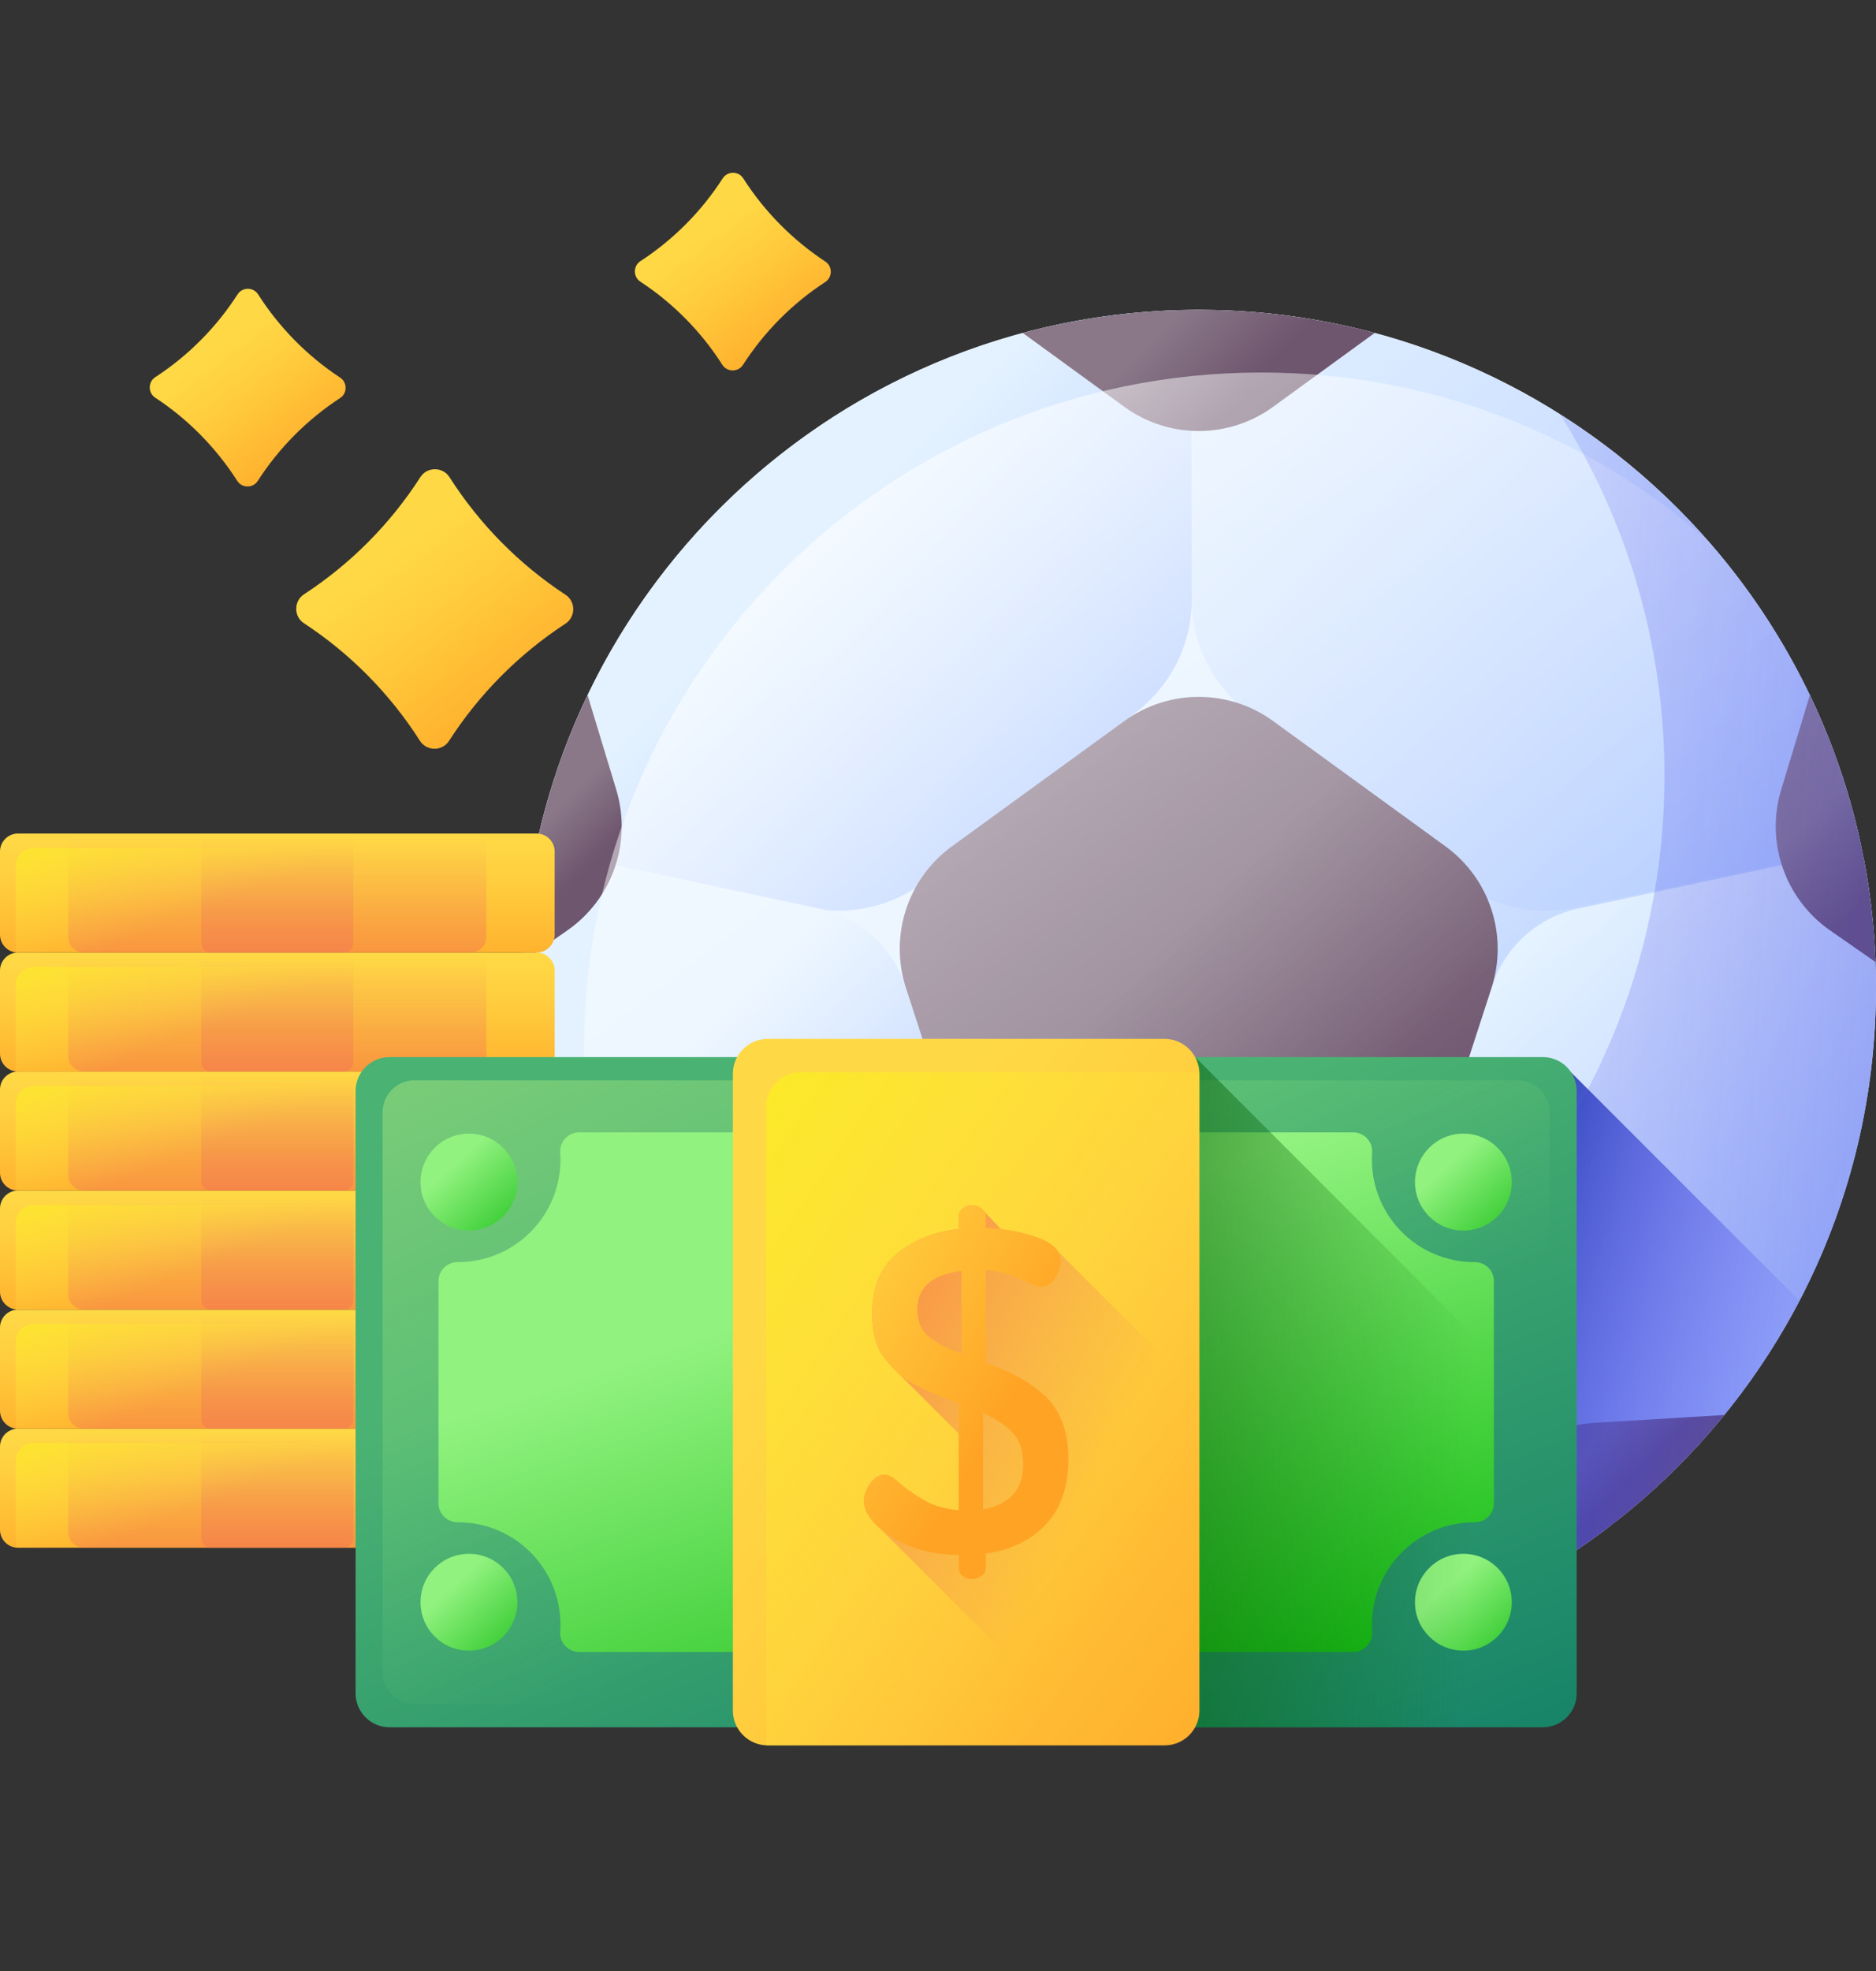 <svg width="20" height="21" viewBox="0 0 20 21" fill="none" xmlns="http://www.w3.org/2000/svg">
<rect x="0" y="0" width="20" height="21" fill="#333333" stroke="none"/>
<g id="fi_2108654" clip-path="url(#clip0_171_962)">
<path id="Vector" d="M12.78 17.742C16.767 17.742 20 14.51 20 10.522C20 6.534 16.767 3.301 12.78 3.301C8.792 3.301 5.559 6.534 5.559 10.522C5.559 14.51 8.792 17.742 12.78 17.742Z" fill="url(#paint0_linear_171_962)"/>
<path id="Vector_2" d="M19.843 9.017L16.789 9.67C16.345 9.765 15.882 9.655 15.528 9.372L13.273 7.567C12.915 7.28 12.706 6.846 12.706 6.387V6.384L12.711 3.302C12.734 3.302 12.757 3.302 12.78 3.302C16.251 3.302 19.151 5.752 19.843 9.017Z" fill="url(#paint1_linear_171_962)"/>
<path id="Vector_3" d="M12.706 6.384V6.387C12.706 6.846 12.497 7.28 12.139 7.567L9.884 9.372C9.577 9.617 9.188 9.733 8.8 9.697C8.741 9.691 8.682 9.682 8.623 9.67L6.041 9.118L5.71 9.047C6.386 5.792 9.254 3.339 12.701 3.302L12.706 6.384Z" fill="url(#paint2_linear_171_962)"/>
<path id="Vector_4" d="M10.207 14.147L10.188 14.169L8.461 16.082C8.42 16.128 8.376 16.17 8.329 16.208C6.643 14.886 5.559 12.831 5.559 10.522C5.559 10.05 5.604 9.59 5.69 9.144C5.804 9.119 5.922 9.11 6.041 9.118C6.098 9.121 6.157 9.129 6.214 9.142L8.735 9.681C8.757 9.686 8.779 9.691 8.8 9.697C9.202 9.805 9.523 10.11 9.652 10.508L10.446 12.961C10.579 13.371 10.488 13.821 10.207 14.147Z" fill="url(#paint3_linear_171_962)"/>
<path id="Vector_5" d="M20 10.522C20 12.831 18.916 14.886 17.23 16.208C17.183 16.17 17.139 16.128 17.098 16.082L15.371 14.169L15.352 14.147C15.071 13.821 14.98 13.371 15.113 12.961L15.907 10.508C16.043 10.088 16.392 9.773 16.824 9.681L19.345 9.142C19.52 9.105 19.699 9.106 19.869 9.144C19.955 9.59 20 10.051 20 10.522Z" fill="url(#paint4_linear_171_962)"/>
<path id="Vector_6" d="M17.168 16.257C15.952 17.189 14.43 17.743 12.779 17.743C11.129 17.743 9.607 17.189 8.391 16.257C8.442 16.163 8.504 16.075 8.577 15.992L10.188 14.169L10.207 14.147L10.234 14.116C10.513 13.801 10.915 13.62 11.336 13.62H14.223C14.644 13.62 15.046 13.801 15.324 14.116L15.352 14.147L15.371 14.169L16.982 15.992C17.055 16.075 17.117 16.163 17.168 16.257Z" fill="url(#paint5_linear_171_962)"/>
<path id="Vector_7" d="M11.987 7.682L10.148 9.018C9.675 9.362 9.478 9.97 9.658 10.526L10.361 12.688C10.541 13.243 11.059 13.62 11.643 13.62H13.916C14.5 13.62 15.018 13.243 15.198 12.688L15.901 10.526C16.081 9.97 15.884 9.362 15.411 9.018L13.572 7.682C13.1 7.339 12.46 7.339 11.987 7.682Z" fill="url(#paint6_linear_171_962)"/>
<path id="Vector_8" d="M14.656 3.547L13.572 4.335C13.1 4.678 12.46 4.678 11.987 4.335L10.903 3.547C11.502 3.387 12.13 3.301 12.78 3.301C13.428 3.301 14.057 3.387 14.656 3.547Z" fill="url(#paint7_linear_171_962)"/>
<path id="Vector_9" d="M19.995 10.25L19.509 9.912C19.03 9.578 18.82 8.973 18.989 8.414L19.295 7.406C19.71 8.273 19.957 9.235 19.995 10.25Z" fill="url(#paint8_linear_171_962)"/>
<path id="Vector_10" d="M6.05 9.912L5.564 10.25C5.601 9.235 5.849 8.273 6.264 7.406L6.57 8.414C6.739 8.973 6.529 9.578 6.05 9.912Z" fill="url(#paint9_linear_171_962)"/>
<path id="Vector_11" d="M10.06 17.213C8.927 16.752 7.937 16.011 7.176 15.076L8.565 15.16C9.148 15.196 9.642 15.602 9.789 16.168L10.06 17.213Z" fill="url(#paint10_linear_171_962)"/>
<path id="Vector_12" d="M18.383 15.076C17.622 16.011 16.632 16.752 15.499 17.213L15.77 16.168C15.917 15.602 16.411 15.196 16.994 15.16L18.383 15.076Z" fill="url(#paint11_linear_171_962)"/>
<path id="Vector_13" d="M13.447 3.969C9.459 3.969 6.226 7.202 6.226 11.189C6.226 13.013 6.903 14.679 8.018 15.95C9.289 17.066 10.955 17.743 12.78 17.743C16.767 17.743 20 14.51 20 10.522C20 8.698 19.323 7.032 18.207 5.761C16.936 4.645 15.271 3.969 13.447 3.969Z" fill="url(#paint12_linear_171_962)"/>
<path id="Vector_14" d="M16.632 4.415C17.337 5.529 17.745 6.85 17.745 8.267C17.745 12.255 14.512 15.488 10.524 15.488C9.108 15.488 7.787 15.079 6.672 14.375C7.951 16.398 10.208 17.743 12.78 17.743C16.767 17.743 20 14.51 20 10.522C20 7.951 18.656 5.694 16.632 4.415Z" fill="url(#paint13_linear_171_962)"/>
<path id="Vector_15" d="M5.721 16.49H0.191C0.086 16.49 0 16.404 0 16.299V15.413C0 15.307 0.086 15.222 0.191 15.222H5.721C5.827 15.222 5.913 15.307 5.913 15.413V16.299C5.913 16.404 5.827 16.49 5.721 16.49Z" fill="url(#paint14_linear_171_962)"/>
<path id="Vector_16" d="M5.019 16.49H0.893C0.802 16.49 0.727 16.416 0.727 16.324V15.388C0.727 15.296 0.802 15.222 0.893 15.222H5.019C5.111 15.222 5.185 15.296 5.185 15.388V16.324C5.186 16.416 5.111 16.49 5.019 16.49Z" fill="url(#paint15_linear_171_962)"/>
<path id="Vector_17" d="M3.667 16.49H2.246C2.191 16.49 2.146 16.445 2.146 16.39V15.322C2.146 15.267 2.191 15.222 2.246 15.222H3.667C3.722 15.222 3.767 15.267 3.767 15.322V16.39C3.767 16.445 3.722 16.49 3.667 16.49Z" fill="url(#paint16_linear_171_962)"/>
<path id="Vector_18" d="M0.358 15.376C0.253 15.376 0.167 15.462 0.167 15.567V16.453C0.167 16.465 0.168 16.477 0.17 16.489C0.177 16.489 0.184 16.49 0.191 16.49H5.721C5.827 16.49 5.913 16.404 5.913 16.299V15.413C5.913 15.401 5.911 15.389 5.909 15.377C5.902 15.376 5.895 15.376 5.888 15.376H0.358Z" fill="url(#paint17_linear_171_962)"/>
<path id="Vector_19" d="M5.721 15.222H0.191C0.086 15.222 0 15.136 0 15.03V14.145C0 14.039 0.086 13.954 0.191 13.954H5.721C5.827 13.954 5.913 14.039 5.913 14.145V15.03C5.913 15.136 5.827 15.222 5.721 15.222Z" fill="url(#paint18_linear_171_962)"/>
<path id="Vector_20" d="M5.019 15.221H0.893C0.802 15.221 0.727 15.147 0.727 15.055V14.119C0.727 14.027 0.802 13.953 0.893 13.953H5.019C5.111 13.953 5.185 14.027 5.185 14.119V15.055C5.186 15.147 5.111 15.221 5.019 15.221Z" fill="url(#paint19_linear_171_962)"/>
<path id="Vector_21" d="M3.667 15.222H2.246C2.191 15.222 2.146 15.177 2.146 15.121V14.054C2.146 13.998 2.191 13.954 2.246 13.954H3.667C3.722 13.954 3.767 13.998 3.767 14.054V15.121C3.767 15.177 3.722 15.222 3.667 15.222Z" fill="url(#paint20_linear_171_962)"/>
<path id="Vector_22" d="M0.358 14.107C0.253 14.107 0.167 14.193 0.167 14.299V15.184C0.167 15.197 0.168 15.208 0.17 15.22C0.177 15.221 0.184 15.221 0.191 15.221H5.721C5.827 15.221 5.913 15.136 5.913 15.03V14.145C5.913 14.132 5.911 14.12 5.909 14.109C5.902 14.108 5.895 14.107 5.888 14.107H0.358Z" fill="url(#paint21_linear_171_962)"/>
<path id="Vector_23" d="M5.721 13.953H0.191C0.086 13.953 0 13.867 0 13.762V12.876C0 12.771 0.086 12.685 0.191 12.685H5.721C5.827 12.685 5.913 12.771 5.913 12.876V13.762C5.913 13.867 5.827 13.953 5.721 13.953Z" fill="url(#paint22_linear_171_962)"/>
<path id="Vector_24" d="M5.019 13.953H0.893C0.802 13.953 0.727 13.879 0.727 13.787V12.851C0.727 12.759 0.802 12.685 0.893 12.685H5.019C5.111 12.685 5.185 12.759 5.185 12.851V13.787C5.186 13.879 5.111 13.953 5.019 13.953Z" fill="url(#paint23_linear_171_962)"/>
<path id="Vector_25" d="M3.667 13.953H2.246C2.191 13.953 2.146 13.908 2.146 13.853V12.785C2.146 12.73 2.191 12.685 2.246 12.685H3.667C3.722 12.685 3.767 12.73 3.767 12.785V13.853C3.767 13.908 3.722 13.953 3.667 13.953Z" fill="url(#paint24_linear_171_962)"/>
<path id="Vector_26" d="M0.358 12.839C0.253 12.839 0.167 12.925 0.167 13.031V13.916C0.167 13.928 0.168 13.94 0.17 13.952C0.177 13.953 0.184 13.953 0.191 13.953H5.721C5.827 13.953 5.913 13.868 5.913 13.762V12.877C5.913 12.864 5.911 12.852 5.909 12.841C5.902 12.84 5.895 12.839 5.888 12.839H0.358Z" fill="url(#paint25_linear_171_962)"/>
<path id="Vector_27" d="M5.721 12.685H0.191C0.086 12.685 0 12.6 0 12.494V11.608C0 11.503 0.086 11.417 0.191 11.417H5.721C5.827 11.417 5.913 11.503 5.913 11.608V12.494C5.913 12.6 5.827 12.685 5.721 12.685Z" fill="url(#paint26_linear_171_962)"/>
<path id="Vector_28" d="M5.019 12.685H0.893C0.802 12.685 0.727 12.611 0.727 12.519V11.583C0.727 11.491 0.802 11.417 0.893 11.417H5.019C5.111 11.417 5.185 11.491 5.185 11.583V12.519C5.186 12.611 5.111 12.685 5.019 12.685Z" fill="url(#paint27_linear_171_962)"/>
<path id="Vector_29" d="M3.667 12.685H2.246C2.191 12.685 2.146 12.64 2.146 12.585V11.517C2.146 11.462 2.191 11.417 2.246 11.417H3.667C3.722 11.417 3.767 11.462 3.767 11.517V12.585C3.767 12.64 3.722 12.685 3.667 12.685Z" fill="url(#paint28_linear_171_962)"/>
<path id="Vector_30" d="M0.358 11.571C0.253 11.571 0.167 11.657 0.167 11.763V12.648C0.167 12.66 0.168 12.672 0.17 12.684C0.177 12.685 0.184 12.685 0.191 12.685H5.721C5.827 12.685 5.913 12.6 5.913 12.494V11.608C5.913 11.596 5.911 11.584 5.909 11.572C5.902 11.572 5.895 11.571 5.888 11.571H0.358Z" fill="url(#paint29_linear_171_962)"/>
<path id="Vector_31" d="M5.721 11.417H0.191C0.086 11.417 0 11.331 0 11.226V10.34C0 10.235 0.086 10.149 0.191 10.149H5.721C5.827 10.149 5.913 10.235 5.913 10.34V11.226C5.913 11.331 5.827 11.417 5.721 11.417Z" fill="url(#paint30_linear_171_962)"/>
<path id="Vector_32" d="M5.019 11.417H0.893C0.802 11.417 0.727 11.343 0.727 11.251V10.315C0.727 10.223 0.802 10.149 0.893 10.149H5.019C5.111 10.149 5.185 10.223 5.185 10.315V11.251C5.186 11.343 5.111 11.417 5.019 11.417Z" fill="url(#paint31_linear_171_962)"/>
<path id="Vector_33" d="M3.667 11.417H2.246C2.191 11.417 2.146 11.372 2.146 11.317V10.249C2.146 10.194 2.191 10.149 2.246 10.149H3.667C3.722 10.149 3.767 10.194 3.767 10.249V11.317C3.767 11.372 3.722 11.417 3.667 11.417Z" fill="url(#paint32_linear_171_962)"/>
<path id="Vector_34" d="M0.358 10.303C0.253 10.303 0.167 10.389 0.167 10.495V11.38C0.167 11.392 0.168 11.404 0.17 11.416C0.177 11.417 0.184 11.417 0.191 11.417H5.721C5.827 11.417 5.913 11.331 5.913 11.226V10.34C5.913 10.328 5.911 10.316 5.909 10.304C5.902 10.304 5.895 10.303 5.888 10.303H0.358Z" fill="url(#paint33_linear_171_962)"/>
<path id="Vector_35" d="M5.721 10.149H0.191C0.086 10.149 0 10.063 0 9.958V9.072C0 8.967 0.086 8.881 0.191 8.881H5.721C5.827 8.881 5.913 8.967 5.913 9.072V9.958C5.913 10.063 5.827 10.149 5.721 10.149Z" fill="url(#paint34_linear_171_962)"/>
<path id="Vector_36" d="M5.019 10.149H0.893C0.802 10.149 0.727 10.075 0.727 9.983V9.047C0.727 8.955 0.802 8.881 0.893 8.881H5.019C5.111 8.881 5.185 8.955 5.185 9.047V9.983C5.186 10.075 5.111 10.149 5.019 10.149Z" fill="url(#paint35_linear_171_962)"/>
<path id="Vector_37" d="M3.667 10.149H2.246C2.191 10.149 2.146 10.104 2.146 10.049V8.981C2.146 8.926 2.191 8.881 2.246 8.881H3.667C3.722 8.881 3.767 8.926 3.767 8.981V10.049C3.767 10.104 3.722 10.149 3.667 10.149Z" fill="url(#paint36_linear_171_962)"/>
<path id="Vector_38" d="M0.358 9.035C0.253 9.035 0.167 9.121 0.167 9.227V10.112C0.167 10.124 0.168 10.136 0.17 10.148C0.177 10.149 0.184 10.149 0.191 10.149H5.721C5.827 10.149 5.913 10.063 5.913 9.958V9.072C5.913 9.06 5.911 9.048 5.909 9.036C5.902 9.036 5.895 9.035 5.888 9.035H0.358Z" fill="url(#paint37_linear_171_962)"/>
<path id="Vector_39" d="M16.749 16.554C17.772 15.879 18.613 14.951 19.184 13.859L16.749 11.425V16.554Z" fill="url(#paint38_linear_171_962)"/>
<path id="Vector_40" d="M16.448 18.403H4.152C3.953 18.403 3.791 18.241 3.791 18.042V11.624C3.791 11.425 3.953 11.263 4.152 11.263H16.448C16.648 11.263 16.809 11.424 16.809 11.624V18.042C16.809 18.241 16.648 18.403 16.448 18.403Z" fill="url(#paint39_linear_171_962)"/>
<path id="Vector_41" d="M16.181 18.155H4.42C4.231 18.155 4.079 18.003 4.079 17.815V11.851C4.079 11.663 4.231 11.51 4.42 11.51H16.181C16.369 11.51 16.521 11.663 16.521 11.851V17.815C16.521 18.003 16.369 18.155 16.181 18.155Z" fill="url(#paint40_linear_171_962)"/>
<path id="Vector_42" d="M15.717 13.447C15.114 13.447 14.626 12.958 14.626 12.355C14.626 12.33 14.626 12.305 14.628 12.281C14.636 12.164 14.544 12.065 14.427 12.065H6.174C6.057 12.065 5.964 12.164 5.972 12.281C5.974 12.305 5.975 12.33 5.975 12.355C5.975 12.958 5.486 13.447 4.883 13.447C4.882 13.447 4.882 13.447 4.881 13.447C4.768 13.446 4.675 13.535 4.675 13.649V16.017C4.675 16.131 4.768 16.22 4.881 16.219H4.883C5.486 16.219 5.975 16.708 5.975 17.311C5.975 17.336 5.974 17.361 5.972 17.385C5.964 17.502 6.057 17.601 6.174 17.601H14.427C14.544 17.601 14.636 17.502 14.628 17.385C14.626 17.361 14.626 17.336 14.626 17.311C14.626 16.708 15.114 16.219 15.717 16.219H15.72C15.833 16.22 15.926 16.131 15.926 16.017V13.649C15.926 13.535 15.833 13.446 15.72 13.447C15.719 13.446 15.718 13.447 15.717 13.447Z" fill="url(#paint41_linear_171_962)"/>
<path id="Vector_43" d="M10.3 17.32C11.674 17.32 12.787 16.207 12.787 14.833C12.787 13.459 11.674 12.346 10.3 12.346C8.926 12.346 7.813 13.459 7.813 14.833C7.813 16.207 8.926 17.32 10.3 17.32Z" fill="url(#paint42_linear_171_962)"/>
<path id="Vector_44" d="M11.277 13.331C11.239 13.272 11.166 13.223 11.057 13.184C10.939 13.142 10.814 13.113 10.681 13.097C10.674 13.093 10.667 13.089 10.66 13.085L10.463 12.875C10.432 12.852 10.399 12.841 10.363 12.841C10.325 12.841 10.291 12.852 10.264 12.875C10.236 12.898 10.222 12.924 10.222 12.953V13.094C9.96 13.123 9.74 13.211 9.563 13.357C9.386 13.502 9.298 13.716 9.298 13.998C9.298 14.098 9.309 14.19 9.332 14.273C9.355 14.355 9.392 14.427 9.444 14.489C9.496 14.55 9.545 14.603 9.592 14.646C9.593 14.647 9.593 14.647 9.593 14.647C9.593 14.647 10.205 15.259 10.205 15.259C10.211 15.265 10.217 15.271 10.222 15.277V16.091C10.079 16.081 9.952 16.044 9.843 15.979C9.733 15.914 9.647 15.854 9.584 15.797C9.522 15.74 9.471 15.712 9.433 15.712C9.375 15.712 9.323 15.743 9.278 15.804C9.233 15.866 9.21 15.927 9.21 15.989C9.21 16.087 9.266 16.184 9.377 16.279L11.5 18.403H16.349L11.277 13.331Z" fill="url(#paint43_linear_171_962)"/>
<path id="Vector_45" d="M9.21 15.989C9.21 15.927 9.233 15.866 9.278 15.804C9.323 15.743 9.375 15.712 9.433 15.712C9.471 15.712 9.522 15.74 9.584 15.797C9.647 15.854 9.733 15.914 9.842 15.979C9.952 16.044 10.079 16.081 10.222 16.091V14.95C10.125 14.914 10.05 14.886 9.998 14.865C9.947 14.844 9.878 14.813 9.792 14.773C9.706 14.732 9.639 14.69 9.592 14.646C9.545 14.603 9.496 14.55 9.444 14.489C9.392 14.427 9.355 14.355 9.332 14.273C9.309 14.19 9.298 14.098 9.298 13.998C9.298 13.716 9.386 13.502 9.563 13.357C9.74 13.21 9.96 13.123 10.222 13.094V12.953C10.222 12.924 10.236 12.898 10.264 12.875C10.291 12.852 10.324 12.841 10.363 12.841C10.399 12.841 10.432 12.852 10.463 12.875C10.494 12.898 10.509 12.924 10.509 12.953V13.084C10.707 13.091 10.889 13.124 11.057 13.184C11.224 13.244 11.307 13.327 11.307 13.434C11.307 13.493 11.287 13.554 11.248 13.617C11.209 13.68 11.157 13.712 11.091 13.712C11.065 13.712 10.994 13.684 10.878 13.629C10.762 13.574 10.639 13.541 10.509 13.532V14.518C10.638 14.566 10.746 14.612 10.831 14.656C10.916 14.7 11.007 14.76 11.102 14.838C11.197 14.916 11.269 15.014 11.317 15.132C11.366 15.25 11.39 15.388 11.39 15.547C11.39 15.837 11.311 16.067 11.153 16.238C10.995 16.409 10.78 16.514 10.509 16.553V16.715C10.509 16.744 10.494 16.77 10.463 16.792C10.432 16.814 10.399 16.825 10.363 16.825C10.324 16.825 10.291 16.814 10.264 16.792C10.236 16.77 10.222 16.744 10.222 16.716V16.568C9.94 16.564 9.701 16.5 9.505 16.374C9.308 16.248 9.21 16.12 9.21 15.989ZM9.78 13.95C9.78 14.076 9.819 14.172 9.898 14.238C9.976 14.305 10.094 14.367 10.251 14.425V13.541C9.937 13.58 9.78 13.716 9.78 13.95ZM10.48 16.081C10.765 16.029 10.908 15.869 10.908 15.6C10.908 15.458 10.871 15.346 10.796 15.265C10.722 15.184 10.616 15.115 10.48 15.057V16.081Z" fill="url(#paint44_linear_171_962)"/>
<path id="Vector_46" d="M4.999 13.111C5.284 13.111 5.516 12.88 5.516 12.595C5.516 12.309 5.284 12.078 4.999 12.078C4.714 12.078 4.483 12.309 4.483 12.595C4.483 12.88 4.714 13.111 4.999 13.111Z" fill="url(#paint45_linear_171_962)"/>
<path id="Vector_47" d="M15.601 13.111C15.886 13.111 16.117 12.88 16.117 12.595C16.117 12.309 15.886 12.078 15.601 12.078C15.316 12.078 15.085 12.309 15.085 12.595C15.085 12.88 15.316 13.111 15.601 13.111Z" fill="url(#paint46_linear_171_962)"/>
<path id="Vector_48" d="M4.999 17.587C5.284 17.587 5.516 17.356 5.516 17.071C5.516 16.786 5.284 16.555 4.999 16.555C4.714 16.555 4.483 16.786 4.483 17.071C4.483 17.356 4.714 17.587 4.999 17.587Z" fill="url(#paint47_linear_171_962)"/>
<path id="Vector_49" d="M15.601 17.587C15.886 17.587 16.117 17.356 16.117 17.071C16.117 16.786 15.886 16.555 15.601 16.555C15.316 16.555 15.085 16.786 15.085 17.071C15.085 17.356 15.316 17.587 15.601 17.587Z" fill="url(#paint48_linear_171_962)"/>
<path id="Vector_50" d="M11.87 18.403H16.448C16.648 18.403 16.809 18.241 16.809 18.042V15.33L12.742 11.263H11.87V18.403Z" fill="url(#paint49_linear_171_962)"/>
<path id="Vector_51" d="M12.416 18.596H8.184C7.979 18.596 7.813 18.43 7.813 18.225V11.441C7.813 11.236 7.979 11.069 8.184 11.069H12.416C12.621 11.069 12.787 11.236 12.787 11.441V18.225C12.787 18.43 12.621 18.596 12.416 18.596Z" fill="url(#paint50_linear_171_962)"/>
<path id="Vector_52" d="M8.54 11.425C8.334 11.425 8.168 11.591 8.168 11.796V18.581C8.168 18.586 8.169 18.591 8.169 18.596C8.174 18.596 8.179 18.597 8.184 18.597H12.416C12.621 18.597 12.787 18.43 12.787 18.225V11.441C12.787 11.436 12.787 11.431 12.787 11.426C12.781 11.425 12.776 11.425 12.771 11.425H8.54Z" fill="url(#paint51_linear_171_962)"/>
<path id="Vector_53" d="M12.787 18.225V14.842L11.277 13.331C11.239 13.272 11.166 13.223 11.057 13.184C10.939 13.142 10.814 13.113 10.681 13.097C10.674 13.093 10.667 13.089 10.66 13.085L10.463 12.875C10.432 12.852 10.399 12.841 10.363 12.841C10.325 12.841 10.291 12.852 10.264 12.875C10.236 12.898 10.222 12.924 10.222 12.953V13.094C9.96 13.123 9.74 13.211 9.563 13.357C9.386 13.502 9.298 13.716 9.298 13.998C9.298 14.098 9.309 14.19 9.332 14.273C9.355 14.355 9.392 14.427 9.444 14.489C9.496 14.55 9.545 14.603 9.592 14.646C9.593 14.647 9.593 14.647 9.593 14.647C9.593 14.647 10.205 15.259 10.205 15.259C10.211 15.265 10.217 15.271 10.222 15.277V16.091C10.079 16.081 9.952 16.044 9.843 15.979C9.733 15.914 9.647 15.854 9.584 15.797C9.522 15.74 9.471 15.712 9.433 15.712C9.375 15.712 9.323 15.743 9.278 15.804C9.233 15.866 9.21 15.927 9.21 15.989C9.21 16.087 9.266 16.184 9.377 16.279L11.694 18.597H12.416C12.621 18.597 12.787 18.43 12.787 18.225Z" fill="url(#paint52_linear_171_962)"/>
<path id="Vector_54" d="M9.21 15.989C9.21 15.927 9.233 15.866 9.278 15.804C9.323 15.743 9.375 15.712 9.433 15.712C9.471 15.712 9.522 15.74 9.584 15.797C9.647 15.854 9.733 15.914 9.842 15.979C9.952 16.044 10.079 16.081 10.222 16.091V14.95C10.125 14.914 10.05 14.886 9.998 14.865C9.947 14.844 9.878 14.813 9.792 14.773C9.706 14.732 9.639 14.69 9.592 14.646C9.545 14.603 9.496 14.55 9.444 14.489C9.392 14.427 9.355 14.355 9.332 14.273C9.309 14.19 9.298 14.098 9.298 13.998C9.298 13.716 9.386 13.502 9.563 13.357C9.74 13.21 9.96 13.123 10.222 13.094V12.953C10.222 12.924 10.236 12.898 10.264 12.875C10.291 12.852 10.324 12.841 10.363 12.841C10.399 12.841 10.432 12.852 10.463 12.875C10.494 12.898 10.509 12.924 10.509 12.953V13.084C10.707 13.091 10.889 13.124 11.057 13.184C11.224 13.244 11.307 13.327 11.307 13.434C11.307 13.493 11.287 13.554 11.248 13.617C11.209 13.68 11.157 13.712 11.091 13.712C11.065 13.712 10.994 13.684 10.878 13.629C10.762 13.574 10.639 13.541 10.509 13.532V14.518C10.638 14.566 10.746 14.612 10.831 14.656C10.916 14.7 11.007 14.76 11.102 14.838C11.197 14.916 11.269 15.014 11.317 15.132C11.366 15.25 11.39 15.388 11.39 15.547C11.39 15.837 11.311 16.067 11.153 16.238C10.995 16.409 10.78 16.514 10.509 16.553V16.715C10.509 16.744 10.494 16.77 10.463 16.792C10.432 16.814 10.399 16.825 10.363 16.825C10.324 16.825 10.291 16.814 10.264 16.792C10.236 16.77 10.222 16.744 10.222 16.716V16.568C9.94 16.564 9.701 16.5 9.505 16.374C9.308 16.248 9.21 16.12 9.21 15.989ZM9.78 13.95C9.78 14.076 9.819 14.172 9.898 14.238C9.976 14.305 10.094 14.367 10.251 14.425V13.541C9.937 13.58 9.78 13.716 9.78 13.95ZM10.48 16.081C10.765 16.029 10.908 15.869 10.908 15.6C10.908 15.458 10.871 15.346 10.796 15.265C10.722 15.184 10.616 15.115 10.48 15.057V16.081Z" fill="url(#paint53_linear_171_962)"/>
<path id="Vector_55" d="M6.028 6.645C5.532 6.969 5.108 7.395 4.787 7.894C4.715 8.006 4.549 8.005 4.477 7.893C4.158 7.393 3.736 6.965 3.24 6.64C3.13 6.568 3.131 6.404 3.241 6.332C3.738 6.008 4.161 5.582 4.482 5.083C4.554 4.971 4.721 4.972 4.792 5.084C5.111 5.584 5.534 6.012 6.029 6.337C6.139 6.409 6.139 6.573 6.028 6.645Z" fill="url(#paint54_linear_171_962)"/>
<path id="Vector_56" d="M3.626 4.241C3.275 4.47 2.975 4.771 2.748 5.124C2.697 5.203 2.58 5.203 2.529 5.123C2.303 4.77 2.005 4.467 1.655 4.237C1.577 4.186 1.577 4.07 1.655 4.019C2.006 3.79 2.306 3.489 2.533 3.136C2.584 3.057 2.701 3.057 2.752 3.137C2.978 3.49 3.276 3.793 3.626 4.023C3.704 4.074 3.704 4.19 3.626 4.241Z" fill="url(#paint55_linear_171_962)"/>
<path id="Vector_57" d="M8.798 3.005C8.447 3.233 8.148 3.535 7.921 3.887C7.87 3.967 7.752 3.966 7.701 3.887C7.476 3.534 7.177 3.231 6.827 3.001C6.749 2.95 6.749 2.834 6.827 2.783C7.178 2.554 7.478 2.253 7.705 1.9C7.756 1.821 7.874 1.821 7.924 1.901C8.15 2.254 8.449 2.556 8.799 2.787C8.877 2.838 8.876 2.954 8.798 3.005Z" fill="url(#paint56_linear_171_962)"/>
</g>
<defs>
<linearGradient id="paint0_linear_171_962" x1="11.519" y1="9.261" x2="15.748" y2="13.49" gradientUnits="userSpaceOnUse">
<stop stop-color="#E4F2FF"/>
<stop offset="1" stop-color="#B2CBFF"/>
</linearGradient>
<linearGradient id="paint1_linear_171_962" x1="12.491" y1="3.41" x2="18.966" y2="9.885" gradientUnits="userSpaceOnUse">
<stop stop-color="#E4F2FF"/>
<stop offset="1" stop-color="#B2CBFF"/>
</linearGradient>
<linearGradient id="paint2_linear_171_962" x1="8.758" y1="5.728" x2="11.709" y2="8.678" gradientUnits="userSpaceOnUse">
<stop stop-color="#E4F2FF"/>
<stop offset="1" stop-color="#B2CBFF"/>
</linearGradient>
<linearGradient id="paint3_linear_171_962" x1="7.091" y1="11.4" x2="9.102" y2="13.411" gradientUnits="userSpaceOnUse">
<stop stop-color="#E4F2FF"/>
<stop offset="1" stop-color="#B2CBFF"/>
</linearGradient>
<linearGradient id="paint4_linear_171_962" x1="16.015" y1="10.146" x2="19.688" y2="13.819" gradientUnits="userSpaceOnUse">
<stop stop-color="#E4F2FF"/>
<stop offset="1" stop-color="#B2CBFF"/>
</linearGradient>
<linearGradient id="paint5_linear_171_962" x1="10.686" y1="14.012" x2="14.347" y2="17.673" gradientUnits="userSpaceOnUse">
<stop stop-color="#E4F2FF"/>
<stop offset="1" stop-color="#B2CBFF"/>
</linearGradient>
<linearGradient id="paint6_linear_171_962" x1="12.227" y1="10.286" x2="14.08" y2="12.14" gradientUnits="userSpaceOnUse">
<stop stop-color="#8A7889"/>
<stop offset="1" stop-color="#6E566E"/>
</linearGradient>
<linearGradient id="paint7_linear_171_962" x1="12.548" y1="3.316" x2="13.325" y2="4.093" gradientUnits="userSpaceOnUse">
<stop stop-color="#8A7889"/>
<stop offset="1" stop-color="#6E566E"/>
</linearGradient>
<linearGradient id="paint8_linear_171_962" x1="19.382" y1="8.654" x2="20.116" y2="9.388" gradientUnits="userSpaceOnUse">
<stop stop-color="#8A7889"/>
<stop offset="1" stop-color="#6E566E"/>
</linearGradient>
<linearGradient id="paint9_linear_171_962" x1="5.815" y1="8.729" x2="6.296" y2="9.21" gradientUnits="userSpaceOnUse">
<stop stop-color="#8A7889"/>
<stop offset="1" stop-color="#6E566E"/>
</linearGradient>
<linearGradient id="paint10_linear_171_962" x1="8.554" y1="15.589" x2="9.593" y2="16.628" gradientUnits="userSpaceOnUse">
<stop stop-color="#8A7889"/>
<stop offset="1" stop-color="#6E566E"/>
</linearGradient>
<linearGradient id="paint11_linear_171_962" x1="16.582" y1="15.785" x2="16.962" y2="16.166" gradientUnits="userSpaceOnUse">
<stop stop-color="#8A7889"/>
<stop offset="1" stop-color="#6E566E"/>
</linearGradient>
<linearGradient id="paint12_linear_171_962" x1="14.541" y1="12.728" x2="4.749" y2="-0.113" gradientUnits="userSpaceOnUse">
<stop stop-color="white" stop-opacity="0"/>
<stop offset="1" stop-color="white"/>
</linearGradient>
<linearGradient id="paint13_linear_171_962" x1="13.222" y1="11.001" x2="34.802" y2="12.213" gradientUnits="userSpaceOnUse">
<stop stop-color="#3F3CED" stop-opacity="0"/>
<stop offset="0.28" stop-color="#3C3DE4" stop-opacity="0.28"/>
<stop offset="0.731" stop-color="#3541CC" stop-opacity="0.731"/>
<stop offset="1" stop-color="#2F43BB"/>
</linearGradient>
<linearGradient id="paint14_linear_171_962" x1="2.956" y1="15.248" x2="2.956" y2="16.892" gradientUnits="userSpaceOnUse">
<stop stop-color="#FFD945"/>
<stop offset="0.304" stop-color="#FFCD3E"/>
<stop offset="0.856" stop-color="#FFAD2B"/>
<stop offset="1" stop-color="#FFA325"/>
</linearGradient>
<linearGradient id="paint15_linear_171_962" x1="2.956" y1="15.272" x2="2.956" y2="18.037" gradientUnits="userSpaceOnUse">
<stop stop-color="#E87264" stop-opacity="0"/>
<stop offset="1" stop-color="#FF7044"/>
</linearGradient>
<linearGradient id="paint16_linear_171_962" x1="2.956" y1="15.272" x2="2.956" y2="18.037" gradientUnits="userSpaceOnUse">
<stop stop-color="#E87264" stop-opacity="0"/>
<stop offset="1" stop-color="#FF7044"/>
</linearGradient>
<linearGradient id="paint17_linear_171_962" x1="2.949" y1="15.715" x2="2.294" y2="14.129" gradientUnits="userSpaceOnUse">
<stop stop-color="#FFD945" stop-opacity="0"/>
<stop offset="1" stop-color="#FBED21"/>
</linearGradient>
<linearGradient id="paint18_linear_171_962" x1="2.956" y1="13.98" x2="2.956" y2="15.624" gradientUnits="userSpaceOnUse">
<stop stop-color="#FFD945"/>
<stop offset="0.304" stop-color="#FFCD3E"/>
<stop offset="0.856" stop-color="#FFAD2B"/>
<stop offset="1" stop-color="#FFA325"/>
</linearGradient>
<linearGradient id="paint19_linear_171_962" x1="2.956" y1="14.003" x2="2.956" y2="16.768" gradientUnits="userSpaceOnUse">
<stop stop-color="#E87264" stop-opacity="0"/>
<stop offset="1" stop-color="#FF7044"/>
</linearGradient>
<linearGradient id="paint20_linear_171_962" x1="2.956" y1="14.004" x2="2.956" y2="16.769" gradientUnits="userSpaceOnUse">
<stop stop-color="#E87264" stop-opacity="0"/>
<stop offset="1" stop-color="#FF7044"/>
</linearGradient>
<linearGradient id="paint21_linear_171_962" x1="2.949" y1="14.446" x2="2.294" y2="12.861" gradientUnits="userSpaceOnUse">
<stop stop-color="#FFD945" stop-opacity="0"/>
<stop offset="1" stop-color="#FBED21"/>
</linearGradient>
<linearGradient id="paint22_linear_171_962" x1="2.956" y1="12.711" x2="2.956" y2="14.355" gradientUnits="userSpaceOnUse">
<stop stop-color="#FFD945"/>
<stop offset="0.304" stop-color="#FFCD3E"/>
<stop offset="0.856" stop-color="#FFAD2B"/>
<stop offset="1" stop-color="#FFA325"/>
</linearGradient>
<linearGradient id="paint23_linear_171_962" x1="2.956" y1="12.735" x2="2.956" y2="15.5" gradientUnits="userSpaceOnUse">
<stop stop-color="#E87264" stop-opacity="0"/>
<stop offset="1" stop-color="#FF7044"/>
</linearGradient>
<linearGradient id="paint24_linear_171_962" x1="2.956" y1="12.735" x2="2.956" y2="15.5" gradientUnits="userSpaceOnUse">
<stop stop-color="#E87264" stop-opacity="0"/>
<stop offset="1" stop-color="#FF7044"/>
</linearGradient>
<linearGradient id="paint25_linear_171_962" x1="2.949" y1="13.178" x2="2.294" y2="11.593" gradientUnits="userSpaceOnUse">
<stop stop-color="#FFD945" stop-opacity="0"/>
<stop offset="1" stop-color="#FBED21"/>
</linearGradient>
<linearGradient id="paint26_linear_171_962" x1="2.956" y1="11.443" x2="2.956" y2="13.087" gradientUnits="userSpaceOnUse">
<stop stop-color="#FFD945"/>
<stop offset="0.304" stop-color="#FFCD3E"/>
<stop offset="0.856" stop-color="#FFAD2B"/>
<stop offset="1" stop-color="#FFA325"/>
</linearGradient>
<linearGradient id="paint27_linear_171_962" x1="2.956" y1="11.467" x2="2.956" y2="14.232" gradientUnits="userSpaceOnUse">
<stop stop-color="#E87264" stop-opacity="0"/>
<stop offset="1" stop-color="#FF7044"/>
</linearGradient>
<linearGradient id="paint28_linear_171_962" x1="2.956" y1="11.467" x2="2.956" y2="14.232" gradientUnits="userSpaceOnUse">
<stop stop-color="#E87264" stop-opacity="0"/>
<stop offset="1" stop-color="#FF7044"/>
</linearGradient>
<linearGradient id="paint29_linear_171_962" x1="2.949" y1="11.91" x2="2.294" y2="10.325" gradientUnits="userSpaceOnUse">
<stop stop-color="#FFD945" stop-opacity="0"/>
<stop offset="1" stop-color="#FBED21"/>
</linearGradient>
<linearGradient id="paint30_linear_171_962" x1="2.956" y1="10.175" x2="2.956" y2="11.819" gradientUnits="userSpaceOnUse">
<stop stop-color="#FFD945"/>
<stop offset="0.304" stop-color="#FFCD3E"/>
<stop offset="0.856" stop-color="#FFAD2B"/>
<stop offset="1" stop-color="#FFA325"/>
</linearGradient>
<linearGradient id="paint31_linear_171_962" x1="2.956" y1="10.199" x2="2.956" y2="12.964" gradientUnits="userSpaceOnUse">
<stop stop-color="#E87264" stop-opacity="0"/>
<stop offset="1" stop-color="#FF7044"/>
</linearGradient>
<linearGradient id="paint32_linear_171_962" x1="2.956" y1="10.199" x2="2.956" y2="12.964" gradientUnits="userSpaceOnUse">
<stop stop-color="#E87264" stop-opacity="0"/>
<stop offset="1" stop-color="#FF7044"/>
</linearGradient>
<linearGradient id="paint33_linear_171_962" x1="2.949" y1="10.642" x2="2.294" y2="9.056" gradientUnits="userSpaceOnUse">
<stop stop-color="#FFD945" stop-opacity="0"/>
<stop offset="1" stop-color="#FBED21"/>
</linearGradient>
<linearGradient id="paint34_linear_171_962" x1="2.956" y1="8.907" x2="2.956" y2="10.551" gradientUnits="userSpaceOnUse">
<stop stop-color="#FFD945"/>
<stop offset="0.304" stop-color="#FFCD3E"/>
<stop offset="0.856" stop-color="#FFAD2B"/>
<stop offset="1" stop-color="#FFA325"/>
</linearGradient>
<linearGradient id="paint35_linear_171_962" x1="2.956" y1="8.931" x2="2.956" y2="11.696" gradientUnits="userSpaceOnUse">
<stop stop-color="#E87264" stop-opacity="0"/>
<stop offset="1" stop-color="#FF7044"/>
</linearGradient>
<linearGradient id="paint36_linear_171_962" x1="2.956" y1="8.931" x2="2.956" y2="11.696" gradientUnits="userSpaceOnUse">
<stop stop-color="#E87264" stop-opacity="0"/>
<stop offset="1" stop-color="#FF7044"/>
</linearGradient>
<linearGradient id="paint37_linear_171_962" x1="2.949" y1="9.374" x2="2.294" y2="7.788" gradientUnits="userSpaceOnUse">
<stop stop-color="#FFD945" stop-opacity="0"/>
<stop offset="1" stop-color="#FBED21"/>
</linearGradient>
<linearGradient id="paint38_linear_171_962" x1="19.158" y1="14.748" x2="15.796" y2="13.689" gradientUnits="userSpaceOnUse">
<stop stop-color="#3F3CED" stop-opacity="0"/>
<stop offset="0.28" stop-color="#3C3DE4" stop-opacity="0.28"/>
<stop offset="0.731" stop-color="#3541CC" stop-opacity="0.731"/>
<stop offset="1" stop-color="#2F43BB"/>
</linearGradient>
<linearGradient id="paint39_linear_171_962" x1="9.616" y1="13.102" x2="13.266" y2="22.336" gradientUnits="userSpaceOnUse">
<stop stop-color="#4AB272"/>
<stop offset="1" stop-color="#077565"/>
</linearGradient>
<linearGradient id="paint40_linear_171_962" x1="10.849" y1="16.014" x2="3.83" y2="0.915" gradientUnits="userSpaceOnUse">
<stop stop-color="#92F37F" stop-opacity="0"/>
<stop offset="1" stop-color="#FFEE83"/>
</linearGradient>
<linearGradient id="paint41_linear_171_962" x1="9.849" y1="13.466" x2="11.882" y2="19.632" gradientUnits="userSpaceOnUse">
<stop stop-color="#91F27F"/>
<stop offset="1" stop-color="#00B302"/>
</linearGradient>
<linearGradient id="paint42_linear_171_962" x1="12.208" y1="16.073" x2="4.723" y2="11.208" gradientUnits="userSpaceOnUse">
<stop stop-color="#92F37F"/>
<stop offset="1" stop-color="#4AB272"/>
</linearGradient>
<linearGradient id="paint43_linear_171_962" x1="12.054" y1="16.111" x2="6.793" y2="13.782" gradientUnits="userSpaceOnUse">
<stop stop-color="#4AB272" stop-opacity="0"/>
<stop offset="1" stop-color="#009245"/>
</linearGradient>
<linearGradient id="paint44_linear_171_962" x1="10.064" y1="14.62" x2="12.102" y2="15.993" gradientUnits="userSpaceOnUse">
<stop stop-color="#4AB272"/>
<stop offset="1" stop-color="#077565"/>
</linearGradient>
<linearGradient id="paint45_linear_171_962" x1="4.835" y1="12.418" x2="5.808" y2="13.469" gradientUnits="userSpaceOnUse">
<stop stop-color="#91F27F"/>
<stop offset="1" stop-color="#00B302"/>
</linearGradient>
<linearGradient id="paint46_linear_171_962" x1="15.437" y1="12.418" x2="16.41" y2="13.469" gradientUnits="userSpaceOnUse">
<stop stop-color="#91F27F"/>
<stop offset="1" stop-color="#00B302"/>
</linearGradient>
<linearGradient id="paint47_linear_171_962" x1="4.835" y1="16.894" x2="5.808" y2="17.945" gradientUnits="userSpaceOnUse">
<stop stop-color="#91F27F"/>
<stop offset="1" stop-color="#00B302"/>
</linearGradient>
<linearGradient id="paint48_linear_171_962" x1="15.437" y1="16.894" x2="16.41" y2="17.945" gradientUnits="userSpaceOnUse">
<stop stop-color="#91F27F"/>
<stop offset="1" stop-color="#00B302"/>
</linearGradient>
<linearGradient id="paint49_linear_171_962" x1="15.704" y1="14.93" x2="9.193" y2="14.744" gradientUnits="userSpaceOnUse">
<stop stop-color="#005A01" stop-opacity="0"/>
<stop offset="1" stop-color="#005A01"/>
</linearGradient>
<linearGradient id="paint50_linear_171_962" x1="8.611" y1="13.54" x2="14.793" y2="18.272" gradientUnits="userSpaceOnUse">
<stop stop-color="#FFD945"/>
<stop offset="0.304" stop-color="#FFCD3E"/>
<stop offset="0.856" stop-color="#FFAD2B"/>
<stop offset="1" stop-color="#FFA325"/>
</linearGradient>
<linearGradient id="paint51_linear_171_962" x1="12.407" y1="16.323" x2="6.732" y2="12.463" gradientUnits="userSpaceOnUse">
<stop stop-color="#FFD945" stop-opacity="0"/>
<stop offset="1" stop-color="#FBED21"/>
</linearGradient>
<linearGradient id="paint52_linear_171_962" x1="11.594" y1="15.999" x2="7.775" y2="14.029" gradientUnits="userSpaceOnUse">
<stop stop-color="#E87264" stop-opacity="0"/>
<stop offset="1" stop-color="#FF7044"/>
</linearGradient>
<linearGradient id="paint53_linear_171_962" x1="8.054" y1="13.438" x2="10.705" y2="15.025" gradientUnits="userSpaceOnUse">
<stop stop-color="#FFD945"/>
<stop offset="0.304" stop-color="#FFCD3E"/>
<stop offset="0.856" stop-color="#FFAD2B"/>
<stop offset="1" stop-color="#FFA325"/>
</linearGradient>
<linearGradient id="paint54_linear_171_962" x1="4.152" y1="5.845" x2="5.714" y2="7.937" gradientUnits="userSpaceOnUse">
<stop stop-color="#FFD945"/>
<stop offset="0.304" stop-color="#FFCD3E"/>
<stop offset="0.856" stop-color="#FFAD2B"/>
<stop offset="1" stop-color="#FFA325"/>
</linearGradient>
<linearGradient id="paint55_linear_171_962" x1="2.299" y1="3.675" x2="3.404" y2="5.154" gradientUnits="userSpaceOnUse">
<stop stop-color="#FFD945"/>
<stop offset="0.304" stop-color="#FFCD3E"/>
<stop offset="0.856" stop-color="#FFAD2B"/>
<stop offset="1" stop-color="#FFA325"/>
</linearGradient>
<linearGradient id="paint56_linear_171_962" x1="7.472" y1="2.44" x2="8.577" y2="3.919" gradientUnits="userSpaceOnUse">
<stop stop-color="#FFD945"/>
<stop offset="0.304" stop-color="#FFCD3E"/>
<stop offset="0.856" stop-color="#FFAD2B"/>
<stop offset="1" stop-color="#FFA325"/>
</linearGradient>
<clipPath id="clip0_171_962">
<rect width="20" height="20" fill="white" transform="translate(0 0.219)"/>
</clipPath>
</defs>
</svg>
